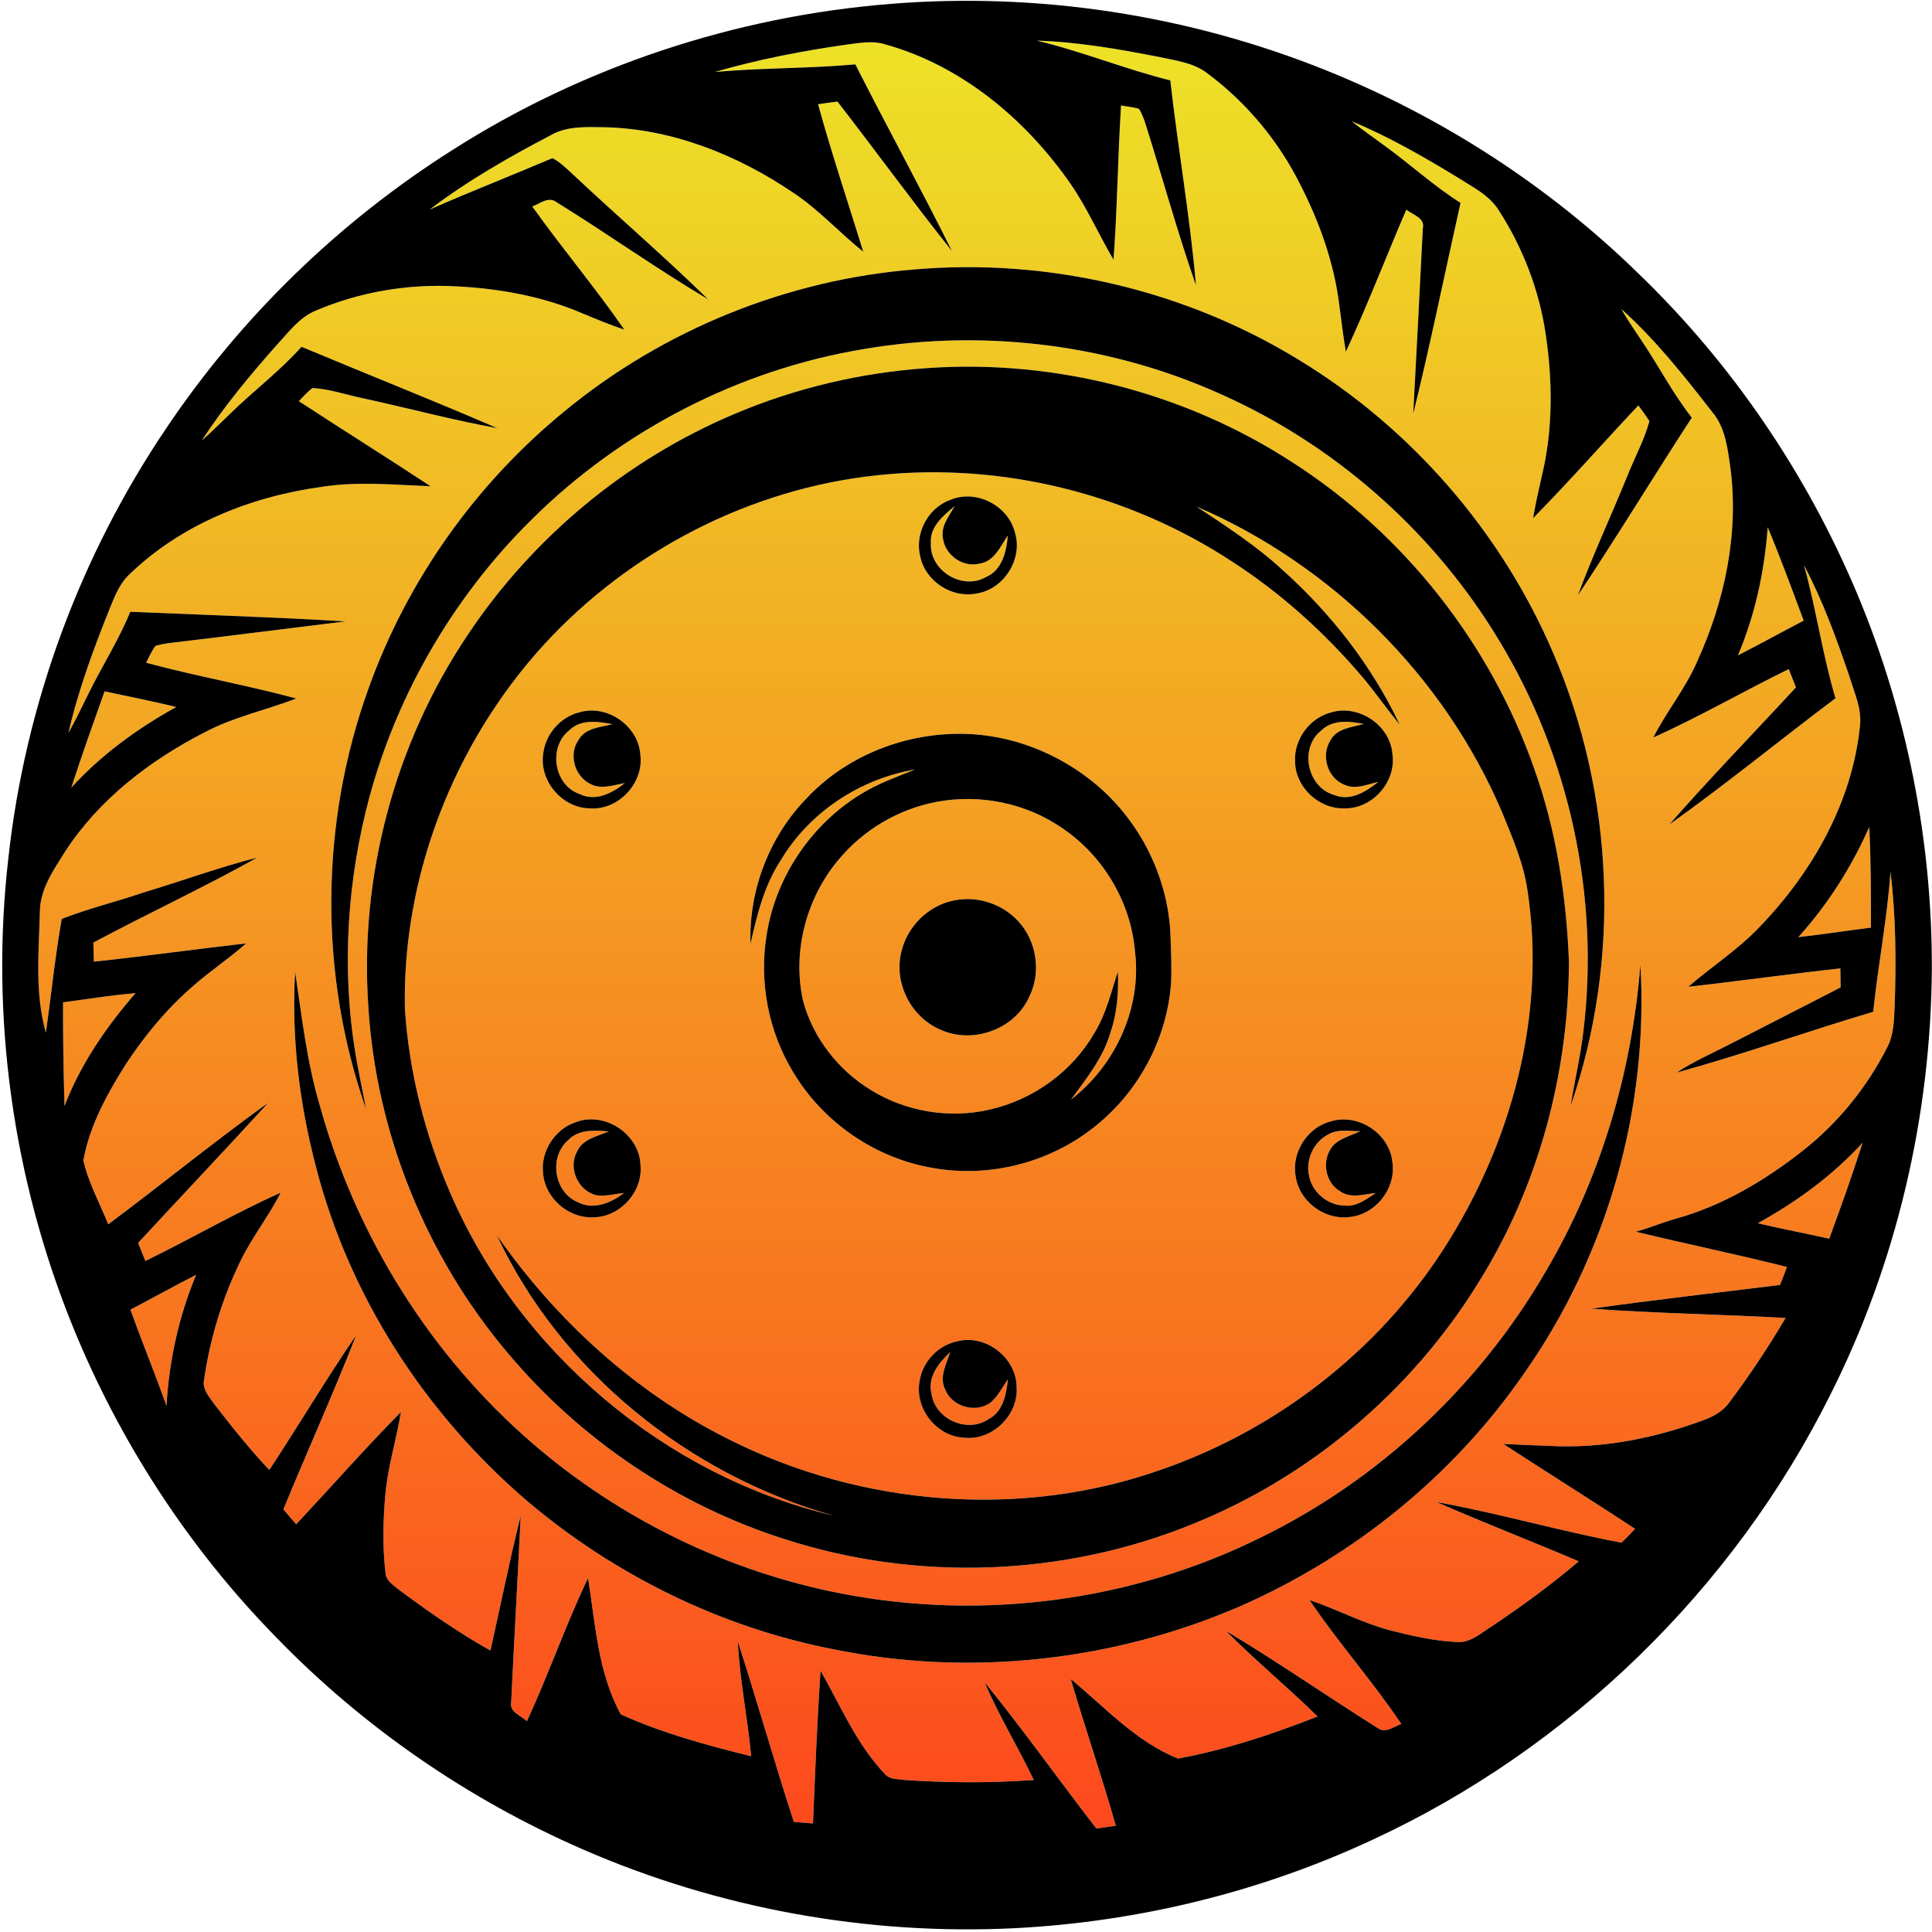 <svg width="696" height="696" viewBox="0 0 696 696" fill="none" xmlns="http://www.w3.org/2000/svg">
<path d="M373.467 14.64C388.413 15.107 403.213 17.707 417.853 20.573C423.72 21.867 430.053 22.6 434.947 26.413C448.973 36.88 460.52 50.653 468.333 66.333C475.347 79.973 480.6 94.68 482.493 109.947C483.227 115.547 483.893 121.147 484.84 126.707C492.667 109.893 499.293 92.56 506.627 75.52C508.933 77.413 513.44 78.44 512.573 82.253C511.467 104.533 510.307 126.813 509.107 149.093C515.32 123.88 520.48 98.413 526.16 73.08C516.613 67.067 508.293 59.4 499.2 52.787C495.107 49.747 490.893 46.867 486.92 43.667C500.307 49.227 512.907 56.493 525.267 64.013C530.56 67.44 536.64 70.333 540.027 75.933C548.64 89.293 554.453 104.467 556.813 120.2C559.32 137.04 559.52 154.453 555.533 171.08C554.347 176.267 553.187 181.453 552.28 186.693C565.28 173.48 577.52 159.547 590.213 146.04C591.56 147.92 592.96 149.76 594.2 151.72C592.28 158.76 588.68 165.227 586.027 172.013C580.24 186.213 573.733 200.12 568.413 214.507C582.48 193.413 595.64 171.72 609.467 150.453C602.72 141.853 597.68 132.12 591.613 123.067C589.053 119.187 586.36 115.4 584.107 111.333C596.4 122.4 606.747 135.44 616.867 148.48C621.573 154.04 622.36 161.52 623.36 168.453C626.533 192.427 621.227 216.88 611.24 238.68C607.013 248.24 600.333 256.4 595.6 265.68C612.227 258.227 628.027 249.053 644.387 241.04C645.24 243.227 646.107 245.427 646.987 247.627C631.773 264.107 616.107 280.187 601.347 297.067C621.76 282.52 641.187 266.613 661.227 251.547C656.547 235.787 654.28 219.44 649.88 203.587C656.733 216.547 661.747 230.387 666.44 244.253C668.08 249.693 670.6 255.16 670.107 260.973C667.44 288.88 652.84 314.387 633.573 334.253C625.92 342.253 616.547 348.267 608.2 355.48C626.48 353.44 644.693 350.867 662.987 348.867C663.04 351.133 663.067 353.427 663.093 355.707C649.853 362.493 636.64 369.307 623.4 376.053C616.88 379.427 610.12 382.387 603.96 386.413C627.8 379.867 651.12 371.533 674.827 364.493C676.56 347.627 679.867 330.96 681.053 314.027C682.973 330.08 683.133 346.293 682.547 362.427C682.32 367.573 682.24 372.96 679.72 377.6C672.453 391.787 662.2 404.48 649.68 414.36C635.96 425.2 620.573 434.373 603.613 439.067C598.773 440.427 594.133 442.413 589.293 443.72C607.4 448.133 625.667 451.853 643.733 456.427C642.947 458.6 642.133 460.76 641.24 462.907C618.6 465.693 595.933 468.28 573.333 471.453C596.613 473.147 619.96 473.493 643.267 474.787C637.08 485.253 630.333 495.387 623.067 505.12C620.787 508.4 617.213 510.333 613.56 511.653C596.147 518.08 577.56 521.827 558.96 520.92C553.16 520.72 547.36 520.467 541.573 520.173C557.32 530.48 573.32 540.4 589.027 550.773C587.387 552.44 585.84 554.2 584.107 555.747C561.787 551.52 539.88 545.16 517.52 541.107C534.467 548.547 551.733 555.213 568.747 562.467C559.027 570.76 548.68 578.28 538.093 585.427C533.84 588 529.733 592.147 524.36 591.52C516.307 591.067 508.4 589.293 500.613 587.28C490.64 584.653 481.533 579.653 471.76 576.427C482.12 591.787 494.493 605.667 504.827 621.053C502.067 621.973 499.027 624.68 496.2 622.453C477.907 610.96 460.133 598.587 441.6 587.493C452.227 598.187 463.907 607.787 474.653 618.36C458.387 624.773 441.6 630.347 424.387 633.52C409.267 627.493 398.08 615.04 385.747 604.88C390.92 622.56 396.947 639.987 401.973 657.72C399.627 658.067 397.293 658.413 394.96 658.72C381.44 641.253 368.64 623.173 354.72 606.027C359.827 618.133 366.773 629.373 372.427 641.24C356.853 642.36 341.213 642.293 325.653 641.227C323.453 640.84 320.827 641.12 319.133 639.453C308.693 628.693 302.933 614.667 295.587 601.853C294.373 620.187 293.653 638.547 292.88 656.893C290.573 656.72 288.28 656.533 285.987 656.347C278.947 634.773 272.787 612.933 265.8 591.347C266.467 605.213 269.333 618.867 270.613 632.68C254.667 628.733 238.627 624.387 223.653 617.6C215.387 602.64 214.52 585.053 211.84 568.493C203.76 585.373 197.667 603.107 189.813 620.08C187.68 617.987 183.36 616.747 184.16 613.08C185.227 590.76 186.507 568.467 187.573 546.16C183.547 562.213 180.32 578.453 176.667 594.6C165.067 588.107 154.173 580.467 143.507 572.56C141.547 570.893 138.867 569.293 138.867 566.413C137.787 557.387 138 548.24 138.747 539.2C139.573 528.84 142.76 518.893 144.44 508.667C131.493 521.787 119.307 535.653 106.707 549.12C105.173 547.32 103.6 545.547 102.08 543.76C110.693 522.773 120.08 502.093 128.333 480.96C117.453 496.867 107.6 513.44 97.027 529.56C89.88 522 83.4 513.853 77.04 505.627C75.293 503.067 72.747 500.373 73.533 497.013C75.613 482.427 79.96 468.12 86.36 454.853C90.533 446.027 96.72 438.36 101.107 429.653C84.493 437.093 68.733 446.307 52.36 454.267C51.48 452.093 50.613 449.92 49.76 447.747C65.36 430.88 81.173 414.213 96.653 397.253C77.053 411.347 58.333 426.64 38.987 441.067C35.96 433.44 31.84 426.12 30.04 418.067C32.24 405.547 38.613 394.053 45.333 383.387C52.107 373.067 60.053 363.467 69.387 355.36C75.573 349.907 82.467 345.333 88.653 339.867C70.36 341.92 52.12 344.52 33.8 346.427C33.733 344.133 33.68 341.84 33.64 339.56C53.173 329.107 73.307 319.787 92.627 308.96C78.787 312.453 65.387 317.44 51.707 321.507C41.947 324.867 31.84 327.267 22.24 331.04C19.84 344.6 18.467 358.387 16.533 372.053C12.533 357.973 13.96 343.213 14.36 328.8C14.293 320.507 19.227 313.52 23.44 306.8C35.64 288 53.96 273.947 73.72 263.813C84.16 258.28 95.787 255.84 106.747 251.64C88.84 246.787 70.533 243.6 52.64 238.747C53.693 236.707 54.613 234.573 55.987 232.707C57.76 232.107 59.627 231.853 61.48 231.6C82.507 229.12 103.507 226.413 124.52 223.853C98.68 222.307 72.8 221.493 46.933 220.4C42.747 230.64 36.76 239.987 31.88 249.88C29.493 254.587 27.32 259.4 24.667 263.973C28.227 248.507 33.76 233.573 39.667 218.88C41.387 214.693 43.08 210.32 46.413 207.12C65.053 188.973 90.267 178.92 115.787 175.4C128.813 173.347 142.013 174.653 155.107 175.173C139.387 164.813 123.413 154.827 107.653 144.52C109.253 142.893 110.747 141.12 112.613 139.773C118.96 140.173 125.027 142.32 131.24 143.587C147.227 147.053 163.053 151.32 179.16 154.253C155.8 144.133 132.107 134.787 108.627 124.933C100.787 133.707 91.347 140.773 82.973 148.987C79.547 152.253 76.213 155.6 72.667 158.747C80.627 146.507 89.987 135.227 99.667 124.32C103.933 119.747 107.813 114.307 113.813 111.88C129.667 105.12 147.093 102.213 164.28 103.147C179.84 103.933 195.48 106.72 209.867 112.907C214.827 114.987 219.8 117.053 224.907 118.747C214.4 103.56 202.467 89.413 191.747 74.373C194.533 73.4 197.6 70.6 200.493 72.84C218.867 84.2 236.493 96.787 255.067 107.813C239.307 92.36 222.507 77.987 206.427 62.853C204.093 60.733 201.84 58.413 199 56.973C184.32 63.24 169.413 69.04 154.8 75.48C168.453 65.093 183.413 56.56 198.587 48.613C204.373 45.347 211.227 45.76 217.64 45.827C241.987 46.347 265.427 55.72 285.44 69.2C294.787 75.32 302.307 83.72 310.987 90.68C305.547 72.973 299.613 55.427 294.707 37.56C297.013 37.2 299.347 36.88 301.693 36.587C315.547 54.453 328.84 72.76 342.933 90.44C331.707 67.827 319.533 45.707 308.133 23.187C291.293 24.733 274.347 24.4 257.507 25.933C273.267 21.36 289.427 18.253 305.667 15.973C309.907 15.427 314.307 14.64 318.52 15.88C346.28 23.48 369.52 42.96 385.72 66.307C391.653 74.92 395.84 84.56 401.147 93.56C402.507 75.067 402.68 56.507 403.853 38C405.973 38.347 408.12 38.613 410.213 39.147C411.2 40.48 411.76 42.08 412.347 43.627C418.6 63.32 424.053 83.307 430.853 102.813C428.72 78.107 424.373 53.613 421.6 28.96C405.333 24.947 389.787 18.48 373.467 14.64ZM203.453 148.08C171.467 174.2 146.667 209.08 132.773 247.987C115.24 296.507 114.8 351.053 131.933 399.733C131 394.96 130 390.187 129.107 385.4C123.107 354.707 124.36 322.747 131.747 292.4C141.44 252.613 162.52 215.733 191.68 187.013C224.027 154.973 266.373 133.12 311.32 125.72C355.693 118.187 402.36 124.307 443.093 143.507C483.08 162.067 517.253 192.867 539.987 230.627C565.4 272.48 576.333 322.933 570.413 371.56C569.373 380.573 567.227 389.413 565.827 398.387C584.053 345.693 581.573 286.36 559.52 235.2C540.853 191.613 508.32 154.133 467.773 129.56C426.707 104.413 377.547 92.96 329.6 97.053C283.653 100.693 239.027 118.8 203.453 148.08ZM334.32 132.587C310.333 134.2 286.6 139.76 264.48 149.173C225.533 165.613 191.693 193.773 168.307 228.987C142.213 267.96 129.48 315.653 132.68 362.453C135.453 408.16 153.507 452.693 183.08 487.613C209.187 518.667 244.147 542.28 282.853 554.533C330.44 569.867 383.4 567.933 429.693 549.013C471.96 532 508.427 501.107 532.4 462.387C554.12 427.84 565.107 387 565.213 346.28C564.24 322.653 560.653 299 552.613 276.68C536.813 231.653 505.653 192.227 465.467 166.48C426.907 141.453 380.173 129.44 334.32 132.587ZM590.947 347.52C587.893 386.48 576.52 424.893 556.547 458.56C532.747 499.32 496.88 532.96 454.48 553.733C408.12 576.8 354.187 583.933 303.36 574.12C262.36 566.227 223.56 547.333 191.947 520.053C155.027 488.28 128.227 445.187 115.227 398.307C110.507 382.573 108.76 366.227 106.32 350.067C104.933 373.813 107.853 397.72 113.907 420.68C125.96 467.32 153.4 509.507 189.907 540.733C221.453 567.467 259.733 586.293 300.373 594.173C349.36 604.173 401.293 598.427 447.107 578.507C487.787 560.547 523.64 531.56 548.947 494.92C578.947 452.347 594.013 399.507 590.947 347.52Z" fill="url(#paint0_linear_52_148)"/>
<path d="M316.32 171.187C360.84 166.453 406.76 177.867 444.12 202.48C461.64 213.827 477.267 227.973 490.773 243.853C495.467 249.413 499.6 255.427 504.24 261.027C494.133 239.667 479.267 220.72 461.68 205C452.293 196.4 441.6 189.493 431.04 182.48C479.813 203.533 520.147 243.467 541.027 292.387C544.76 301.6 548.867 310.84 550.267 320.773C557.173 365.667 544.4 412.2 520.013 450.027C496.24 486.907 459.693 515.12 418.28 529.453C367.8 547.32 310.32 542.56 262.653 518.573C228.987 501.813 200.453 475.76 179 445.013C202.08 494.293 248.2 531.28 300.307 546.013C239.467 531.613 186.973 487.067 162.2 429.76C153.12 408.827 147.4 386.373 145.867 363.587C144.84 315.613 163.573 267.827 195.787 232.413C226.867 198.44 270.44 175.92 316.32 171.187ZM342.2 180.147C334.16 183.067 329.373 192.427 331.56 200.68C333.507 209.56 343.12 215.68 352 213.773C361.76 212.173 368.6 201.267 365.613 191.773C363.16 182.013 351.493 176.093 342.2 180.147ZM208.96 256.547C201.947 258.16 196.44 264.493 195.68 271.627C194.24 281.453 202.627 291.133 212.533 291.213C222.84 291.96 232.027 282.04 230.68 271.84C229.973 261.533 218.88 253.773 208.96 256.547ZM479.64 256.613C471.853 258.547 466.093 266.347 466.547 274.36C466.64 283.6 475.147 291.507 484.333 291.213C494.333 291.44 503.027 281.72 501.64 271.787C500.947 261.373 489.573 253.68 479.64 256.613ZM290.733 287.427C277.2 301.227 269.72 320.64 270.373 339.96C272.707 329.547 275.333 318.96 281.267 309.907C291.6 292.56 309.867 280.573 329.707 277.187C323.827 279.587 317.8 281.707 312.253 284.84C293.24 295.533 279.547 315.187 276.187 336.747C273.387 353.707 276.813 371.6 285.76 386.28C296.573 404.373 315.493 417.4 336.32 420.8C356.653 424.4 378.36 418.76 394.44 405.813C410.133 393.387 420.387 374.293 421.853 354.32C422.2 348.52 421.827 342.707 421.667 336.907C420.8 314.813 409.467 293.427 391.787 280.173C378.28 269.907 361.373 264 344.36 264.373C324.4 264.667 304.48 272.827 290.733 287.427ZM207.533 404.227C200.053 406.627 194.84 414.52 195.613 422.347C196.147 431.427 204.627 438.947 213.693 438.533C223.333 438.507 231.68 429.347 230.733 419.72C230.4 408.627 217.92 400.307 207.533 404.227ZM479.4 403.973C471.013 406.133 465.227 415.133 466.747 423.667C467.933 432.547 476.747 439.36 485.627 438.48C495.307 437.893 503.133 428.173 501.6 418.587C500.547 408.307 489.24 400.933 479.4 403.973ZM344.907 483.187C338.067 484.573 332.453 490.413 331.333 497.28C329.293 507.12 337.16 517.4 347.2 517.92C357.36 519.133 366.96 509.84 366.24 499.667C366.133 489.12 355.147 480.573 344.907 483.187Z" fill="url(#paint1_linear_52_148)"/>
<path d="M335.347 195.653C334.92 189.653 339.867 185.76 343.947 182.32C341.867 185.96 338.693 189.76 339.747 194.253C340.733 200.253 347.12 204.587 353.053 203.013C358.293 202.147 360.4 196.76 363.08 192.893C362.587 198.653 361.107 205.307 355.213 207.88C346.627 212.827 334.8 205.52 335.347 195.653Z" fill="url(#paint2_linear_52_148)"/>
<path d="M636.813 189.947C641.44 201.04 645.6 212.307 649.773 223.587C641.853 227.693 634.053 232.04 626.093 236.08C632.307 221.44 635.653 205.76 636.813 189.947Z" fill="url(#paint3_linear_52_148)"/>
<path d="M37.667 249.053C46.267 250.933 54.933 252.56 63.48 254.707C49.52 262.427 36.493 271.907 25.693 283.72C29.467 272.093 33.573 260.573 37.667 249.053Z" fill="url(#paint4_linear_52_148)"/>
<path d="M205.093 263.067C209.307 258.973 215.373 259.893 220.6 260.88C216.347 262.013 210.973 262.187 208.493 266.427C204.787 271.587 206.88 279.427 212.453 282.293C216.387 284.6 220.987 282.813 225.107 282.107C220.56 285.733 214.6 288.867 208.8 286.053C199.453 282.827 197.427 269.107 205.093 263.067Z" fill="url(#paint5_linear_52_148)"/>
<path d="M475.907 263.227C480.067 259.12 486.053 259.76 491.28 260.813C487.067 262.027 481.627 262.307 479.32 266.68C475.8 272.067 478.147 280.16 484.147 282.627C488.173 284.6 492.56 282.6 496.573 281.64C492.107 285.187 486.48 288.813 480.587 286.373C470.907 283.6 468 269.52 475.907 263.227Z" fill="url(#paint6_linear_52_148)"/>
<path d="M337.333 288.893C352.987 285.88 369.8 289.333 382.893 298.48C397.547 308.453 407.453 325.16 408.893 342.88C411.36 363.08 401.827 383.8 385.827 396.107C391.4 388.52 397.467 381.013 400.093 371.787C402.48 364.787 403 357.32 402.72 349.987C400.253 357.52 398.44 365.4 394.2 372.227C386.2 386.12 372.133 396.2 356.533 399.733C342.133 403.08 326.493 400.52 313.907 392.787C302.027 385.6 292.827 373.867 289.267 360.4C285.373 342.68 290.507 323.387 302.2 309.573C311.067 298.92 323.707 291.453 337.333 288.893ZM343.493 324.427C334.413 326.253 326.867 333.76 324.747 342.747C321.827 353.92 328.12 366.4 338.707 370.893C350.267 376.293 365.453 370.907 370.733 359.213C375.173 350.413 373.533 339.053 366.8 331.867C361.027 325.533 351.867 322.6 343.493 324.427Z" fill="url(#paint7_linear_52_148)"/>
<path d="M647.853 337.6C658.44 325.84 667 312.413 673.387 297.947C674.027 310.013 674 322.093 674 334.173C665.28 335.28 656.587 336.627 647.853 337.6Z" fill="url(#paint8_linear_52_148)"/>
<path d="M22.72 361.093C31.427 359.92 40.093 358.533 48.84 357.773C38.28 369.88 29.053 383.333 23.24 398.413C22.867 385.973 22.667 373.533 22.72 361.093Z" fill="url(#paint9_linear_52_148)"/>
<path d="M204.707 410.72C208.52 406.693 214.32 407.2 219.373 407.587C215.16 409.36 209.64 410.347 207.747 415.133C204.573 421.107 208.52 429.307 215.12 430.64C218.387 430.987 221.613 430.12 224.853 429.747C220.16 433.307 213.88 436.067 208.16 433.08C199.533 429.507 197.64 416.747 204.707 410.72Z" fill="url(#paint10_linear_52_148)"/>
<path d="M478.56 408.64C482.067 406.613 486.24 407.547 490.093 407.507C486.267 409.373 481.28 410.253 479.107 414.333C476.24 419.28 477.8 426.347 482.867 429.213C486.68 431.893 491.427 430.173 495.64 429.787C492.227 431.96 488.693 434.84 484.373 434.307C478.2 434.227 472.533 429.4 471.533 423.307C470.347 417.573 473.333 411.307 478.56 408.64Z" fill="url(#paint11_linear_52_148)"/>
<path d="M633.253 440.667C647.2 432.947 660.227 423.48 671 411.667C667.293 423.293 663.2 434.8 658.973 446.24C650.413 444.307 641.773 442.72 633.253 440.667Z" fill="url(#paint12_linear_52_148)"/>
<path d="M46.987 471.8C54.907 467.693 62.68 463.28 70.653 459.267C64.4 474.227 60.933 490.267 59.973 506.44C55.84 494.813 51.147 483.4 46.987 471.8Z" fill="url(#paint13_linear_52_148)"/>
<path d="M335.547 501.96C334.093 495.933 338.253 490.92 342.307 487.08C340.987 491.387 338.213 496.08 340.493 500.56C342.907 506.68 351.253 509.16 356.653 505.427C359.467 503.16 361.04 499.787 363.093 496.88C362.52 502.307 361.387 508.56 356.013 511.32C348.28 516.453 336.72 511.133 335.547 501.96Z" fill="url(#paint14_linear_52_148)"/>
<path d="M320.813 1.4C373.973 -2.907 428.093 5.387 477.573 25.28C519.52 42.133 558.2 67.147 590.507 98.8C624.133 131.24 650.853 170.693 668.973 213.733C686.907 256.413 696.067 302.733 695.947 349.013C695.6 402.133 683.213 455.24 659.253 502.693C624.32 572.64 565.173 630.107 494.187 662.893C453.907 681.64 409.96 692.347 365.613 694.627C312.427 697.28 258.653 687.493 209.853 666.187C168.573 648.187 130.827 622.173 99.48 589.827C68.04 557.747 43.093 519.387 26.187 477.773C4.627 424.667 -3.573 366.133 3.013 309.16C9.04 253.827 28.867 200.147 60.04 154.053C86.907 114.133 122.147 79.92 162.787 54.173C210.093 23.973 264.907 5.867 320.813 1.4ZM373.467 14.64C389.787 18.48 405.333 24.947 421.6 28.96C424.373 53.613 428.72 78.107 430.853 102.813C424.053 83.307 418.6 63.32 412.347 43.627C411.76 42.08 411.2 40.48 410.213 39.147C408.12 38.613 405.973 38.347 403.853 38C402.68 56.507 402.507 75.067 401.147 93.56C395.84 84.56 391.653 74.92 385.72 66.307C369.52 42.96 346.28 23.48 318.52 15.88C314.307 14.64 309.907 15.427 305.667 15.973C289.427 18.253 273.267 21.36 257.507 25.933C274.347 24.4 291.293 24.733 308.133 23.187C319.533 45.707 331.707 67.827 342.933 90.44C328.84 72.76 315.547 54.453 301.693 36.587C299.347 36.88 297.013 37.2 294.707 37.56C299.613 55.427 305.547 72.973 310.987 90.68C302.307 83.72 294.787 75.32 285.44 69.2C265.427 55.72 241.987 46.347 217.64 45.827C211.227 45.76 204.373 45.347 198.587 48.613C183.413 56.56 168.453 65.093 154.8 75.48C169.413 69.04 184.32 63.24 199 56.973C201.84 58.413 204.093 60.733 206.427 62.853C222.507 77.987 239.307 92.36 255.067 107.813C236.493 96.787 218.867 84.2 200.493 72.84C197.6 70.6 194.533 73.4 191.747 74.373C202.467 89.413 214.4 103.56 224.907 118.747C219.8 117.053 214.827 114.987 209.867 112.907C195.48 106.72 179.84 103.933 164.28 103.147C147.093 102.213 129.667 105.12 113.813 111.88C107.813 114.307 103.933 119.747 99.667 124.32C89.987 135.227 80.627 146.507 72.667 158.747C76.213 155.6 79.547 152.253 82.973 148.987C91.347 140.773 100.787 133.707 108.627 124.933C132.107 134.787 155.8 144.133 179.16 154.253C163.053 151.32 147.227 147.053 131.24 143.587C125.027 142.32 118.96 140.173 112.613 139.773C110.747 141.12 109.253 142.893 107.653 144.52C123.413 154.827 139.387 164.813 155.107 175.173C142.013 174.653 128.813 173.347 115.787 175.4C90.267 178.92 65.053 188.973 46.413 207.12C43.08 210.32 41.387 214.693 39.667 218.88C33.76 233.573 28.227 248.507 24.667 263.973C27.32 259.4 29.493 254.587 31.88 249.88C36.76 239.987 42.747 230.64 46.933 220.4C72.8 221.493 98.68 222.307 124.52 223.853C103.507 226.413 82.507 229.12 61.48 231.6C59.627 231.853 57.76 232.107 55.987 232.707C54.613 234.573 53.693 236.707 52.64 238.747C70.533 243.6 88.84 246.787 106.747 251.64C95.787 255.84 84.16 258.28 73.72 263.813C53.96 273.947 35.64 288 23.44 306.8C19.227 313.52 14.293 320.507 14.36 328.8C13.96 343.213 12.533 357.973 16.533 372.053C18.467 358.387 19.84 344.6 22.24 331.04C31.84 327.267 41.947 324.867 51.707 321.507C65.387 317.44 78.787 312.453 92.627 308.96C73.307 319.787 53.173 329.107 33.64 339.56C33.68 341.84 33.733 344.133 33.8 346.427C52.12 344.52 70.36 341.92 88.653 339.867C82.467 345.333 75.573 349.907 69.387 355.36C60.053 363.467 52.107 373.067 45.333 383.387C38.613 394.053 32.24 405.547 30.04 418.067C31.84 426.12 35.96 433.44 38.987 441.067C58.333 426.64 77.053 411.347 96.653 397.253C81.173 414.213 65.36 430.88 49.76 447.747C50.613 449.92 51.48 452.093 52.36 454.267C68.733 446.307 84.493 437.093 101.107 429.653C96.72 438.36 90.533 446.027 86.36 454.853C79.96 468.12 75.613 482.427 73.533 497.013C72.747 500.373 75.293 503.067 77.04 505.627C83.4 513.853 89.88 522 97.027 529.56C107.6 513.44 117.453 496.867 128.333 480.96C120.08 502.093 110.693 522.773 102.08 543.76C103.6 545.547 105.173 547.32 106.707 549.12C119.307 535.653 131.493 521.787 144.44 508.667C142.76 518.893 139.573 528.84 138.747 539.2C138 548.24 137.787 557.387 138.867 566.413C138.867 569.293 141.547 570.893 143.507 572.56C154.173 580.467 165.067 588.107 176.667 594.6C180.32 578.453 183.547 562.213 187.573 546.16C186.507 568.467 185.227 590.76 184.16 613.08C183.36 616.747 187.68 617.987 189.813 620.08C197.667 603.107 203.76 585.373 211.84 568.493C214.52 585.053 215.387 602.64 223.653 617.6C238.627 624.387 254.667 628.733 270.613 632.68C269.333 618.867 266.467 605.213 265.8 591.347C272.787 612.933 278.947 634.773 285.987 656.347C288.28 656.533 290.573 656.72 292.88 656.893C293.653 638.547 294.373 620.187 295.587 601.853C302.933 614.667 308.693 628.693 319.133 639.453C320.827 641.12 323.453 640.84 325.653 641.227C341.213 642.293 356.853 642.36 372.427 641.24C366.773 629.373 359.827 618.133 354.72 606.027C368.64 623.173 381.44 641.253 394.96 658.72C397.293 658.413 399.627 658.067 401.973 657.72C396.947 639.987 390.92 622.56 385.747 604.88C398.08 615.04 409.267 627.493 424.387 633.52C441.6 630.347 458.387 624.773 474.653 618.36C463.907 607.787 452.227 598.187 441.6 587.493C460.133 598.587 477.907 610.96 496.2 622.453C499.027 624.68 502.067 621.973 504.827 621.053C494.493 605.667 482.12 591.787 471.76 576.427C481.533 579.653 490.64 584.653 500.613 587.28C508.4 589.293 516.307 591.067 524.36 591.52C529.733 592.147 533.84 588 538.093 585.427C548.68 578.28 559.027 570.76 568.747 562.467C551.733 555.213 534.467 548.547 517.52 541.107C539.88 545.16 561.787 551.52 584.107 555.747C585.84 554.2 587.387 552.44 589.027 550.773C573.32 540.4 557.32 530.48 541.573 520.173C547.36 520.467 553.16 520.72 558.96 520.92C577.56 521.827 596.147 518.08 613.56 511.653C617.213 510.333 620.787 508.4 623.067 505.12C630.333 495.387 637.08 485.253 643.267 474.787C619.96 473.493 596.613 473.147 573.333 471.453C595.933 468.28 618.6 465.693 641.24 462.907C642.133 460.76 642.947 458.6 643.733 456.427C625.667 451.853 607.4 448.133 589.293 443.72C594.133 442.413 598.773 440.427 603.613 439.067C620.573 434.373 635.96 425.2 649.68 414.36C662.2 404.48 672.453 391.787 679.72 377.6C682.24 372.96 682.32 367.573 682.547 362.427C683.133 346.293 682.973 330.08 681.053 314.027C679.867 330.96 676.56 347.627 674.827 364.493C651.12 371.533 627.8 379.867 603.96 386.413C610.12 382.387 616.88 379.427 623.4 376.053C636.64 369.307 649.853 362.493 663.093 355.707C663.067 353.427 663.04 351.133 662.987 348.867C644.693 350.867 626.48 353.44 608.2 355.48C616.547 348.267 625.92 342.253 633.573 334.253C652.84 314.387 667.44 288.88 670.107 260.973C670.6 255.16 668.08 249.693 666.44 244.253C661.747 230.387 656.733 216.547 649.88 203.587C654.28 219.44 656.547 235.787 661.227 251.547C641.187 266.613 621.76 282.52 601.347 297.067C616.107 280.187 631.773 264.107 646.987 247.627C646.107 245.427 645.24 243.227 644.387 241.04C628.027 249.053 612.227 258.227 595.6 265.68C600.333 256.4 607.013 248.24 611.24 238.68C621.227 216.88 626.533 192.427 623.36 168.453C622.36 161.52 621.573 154.04 616.867 148.48C606.747 135.44 596.4 122.4 584.107 111.333C586.36 115.4 589.053 119.187 591.613 123.067C597.68 132.12 602.72 141.853 609.467 150.453C595.64 171.72 582.48 193.413 568.413 214.507C573.733 200.12 580.24 186.213 586.027 172.013C588.68 165.227 592.28 158.76 594.2 151.72C592.96 149.76 591.56 147.92 590.213 146.04C577.52 159.547 565.28 173.48 552.28 186.693C553.187 181.453 554.347 176.267 555.533 171.08C559.52 154.453 559.32 137.04 556.813 120.2C554.453 104.467 548.64 89.293 540.027 75.933C536.64 70.333 530.56 67.44 525.267 64.013C512.907 56.493 500.307 49.227 486.92 43.667C490.893 46.867 495.107 49.747 499.2 52.787C508.293 59.4 516.613 67.067 526.16 73.08C520.48 98.413 515.32 123.88 509.107 149.093C510.307 126.813 511.467 104.533 512.573 82.253C513.44 78.44 508.933 77.413 506.627 75.52C499.293 92.56 492.667 109.893 484.84 126.707C483.893 121.147 483.227 115.547 482.493 109.947C480.6 94.68 475.347 79.973 468.333 66.333C460.52 50.653 448.973 36.88 434.947 26.413C430.053 22.6 423.72 21.867 417.853 20.573C403.213 17.707 388.413 15.107 373.467 14.64ZM636.813 189.947C635.653 205.76 632.307 221.44 626.093 236.08C634.053 232.04 641.853 227.693 649.773 223.587C645.6 212.307 641.44 201.04 636.813 189.947ZM37.667 249.053C33.573 260.573 29.467 272.093 25.693 283.72C36.493 271.907 49.52 262.427 63.48 254.707C54.933 252.56 46.267 250.933 37.667 249.053ZM647.853 337.6C656.587 336.627 665.28 335.28 674 334.173C674 322.093 674.027 310.013 673.387 297.947C667 312.413 658.44 325.84 647.853 337.6ZM22.72 361.093C22.667 373.533 22.867 385.973 23.24 398.413C29.053 383.333 38.28 369.88 48.84 357.773C40.093 358.533 31.427 359.92 22.72 361.093ZM633.253 440.667C641.773 442.72 650.413 444.307 658.973 446.24C663.2 434.8 667.293 423.293 671 411.667C660.227 423.48 647.2 432.947 633.253 440.667ZM46.987 471.8C51.147 483.4 55.84 494.813 59.973 506.44C60.933 490.267 64.4 474.227 70.653 459.267C62.68 463.28 54.907 467.693 46.987 471.8Z" fill="black"/>
<path d="M203.453 148.08C239.027 118.8 283.653 100.693 329.6 97.053C377.547 92.96 426.707 104.413 467.773 129.56C508.32 154.133 540.853 191.613 559.52 235.2C581.573 286.36 584.053 345.693 565.827 398.387C567.227 389.413 569.373 380.573 570.413 371.56C576.333 322.933 565.4 272.48 539.987 230.627C517.253 192.867 483.08 162.067 443.093 143.507C402.36 124.307 355.693 118.187 311.32 125.72C266.373 133.12 224.027 154.973 191.68 187.013C162.52 215.733 141.44 252.613 131.747 292.4C124.36 322.747 123.107 354.707 129.107 385.4C130 390.187 131 394.96 131.933 399.733C114.8 351.053 115.24 296.507 132.773 247.987C146.667 209.08 171.467 174.2 203.453 148.08Z" fill="black"/>
<path d="M334.32 132.587C380.173 129.44 426.907 141.453 465.467 166.48C505.653 192.227 536.813 231.653 552.613 276.68C560.653 299 564.24 322.653 565.213 346.28C565.107 387 554.12 427.84 532.4 462.387C508.427 501.107 471.96 532 429.693 549.013C383.4 567.933 330.44 569.867 282.853 554.533C244.147 542.28 209.187 518.667 183.08 487.613C153.507 452.693 135.453 408.16 132.68 362.453C129.48 315.653 142.213 267.96 168.307 228.987C191.693 193.773 225.533 165.613 264.48 149.173C286.6 139.76 310.333 134.2 334.32 132.587ZM316.32 171.187C270.44 175.92 226.867 198.44 195.787 232.413C163.573 267.827 144.84 315.613 145.867 363.587C147.4 386.373 153.12 408.827 162.2 429.76C186.973 487.067 239.467 531.613 300.307 546.013C248.2 531.28 202.08 494.293 179 445.013C200.453 475.76 228.987 501.813 262.653 518.573C310.32 542.56 367.8 547.32 418.28 529.453C459.693 515.12 496.24 486.907 520.013 450.027C544.4 412.2 557.173 365.667 550.267 320.773C548.867 310.84 544.76 301.6 541.027 292.387C520.147 243.467 479.813 203.533 431.04 182.48C441.6 189.493 452.293 196.4 461.68 205C479.267 220.72 494.133 239.667 504.24 261.027C499.6 255.427 495.467 249.413 490.773 243.853C477.267 227.973 461.64 213.827 444.12 202.48C406.76 177.867 360.84 166.453 316.32 171.187Z" fill="black"/>
<path d="M342.2 180.147C351.493 176.093 363.16 182.013 365.613 191.773C368.6 201.267 361.76 212.173 352 213.773C343.12 215.68 333.507 209.56 331.56 200.68C329.373 192.427 334.16 183.067 342.2 180.147ZM335.347 195.653C334.8 205.52 346.627 212.827 355.213 207.88C361.107 205.307 362.587 198.653 363.08 192.893C360.4 196.76 358.293 202.147 353.053 203.013C347.12 204.587 340.733 200.253 339.747 194.253C338.693 189.76 341.867 185.96 343.947 182.32C339.867 185.76 334.92 189.653 335.347 195.653Z" fill="black"/>
<path d="M208.96 256.547C218.88 253.773 229.973 261.533 230.68 271.84C232.027 282.04 222.84 291.96 212.533 291.213C202.627 291.133 194.24 281.453 195.68 271.627C196.44 264.493 201.947 258.16 208.96 256.547ZM205.093 263.067C197.427 269.107 199.453 282.827 208.8 286.053C214.6 288.867 220.56 285.733 225.107 282.107C220.987 282.813 216.387 284.6 212.453 282.293C206.88 279.427 204.787 271.587 208.493 266.427C210.973 262.187 216.347 262.013 220.6 260.88C215.373 259.893 209.307 258.973 205.093 263.067Z" fill="black"/>
<path d="M479.64 256.613C489.573 253.68 500.947 261.373 501.64 271.787C503.027 281.72 494.333 291.44 484.333 291.213C475.147 291.507 466.64 283.6 466.547 274.36C466.093 266.347 471.853 258.547 479.64 256.613ZM475.907 263.227C468 269.52 470.907 283.6 480.587 286.373C486.48 288.813 492.107 285.187 496.573 281.64C492.56 282.6 488.173 284.6 484.147 282.627C478.147 280.16 475.8 272.067 479.32 266.68C481.627 262.307 487.067 262.027 491.28 260.813C486.053 259.76 480.067 259.12 475.907 263.227Z" fill="black"/>
<path d="M290.733 287.427C304.48 272.827 324.4 264.667 344.36 264.373C361.373 264 378.28 269.907 391.787 280.173C409.467 293.427 420.8 314.813 421.667 336.907C421.827 342.707 422.2 348.52 421.853 354.32C420.387 374.293 410.133 393.387 394.44 405.813C378.36 418.76 356.653 424.4 336.32 420.8C315.493 417.4 296.573 404.373 285.76 386.28C276.813 371.6 273.387 353.707 276.187 336.747C279.547 315.187 293.24 295.533 312.253 284.84C317.8 281.707 323.827 279.587 329.707 277.187C309.867 280.573 291.6 292.56 281.267 309.907C275.333 318.96 272.707 329.547 270.373 339.96C269.72 320.64 277.2 301.227 290.733 287.427ZM337.333 288.893C323.707 291.453 311.067 298.92 302.2 309.573C290.507 323.387 285.373 342.68 289.267 360.4C292.827 373.867 302.027 385.6 313.907 392.787C326.493 400.52 342.133 403.08 356.533 399.733C372.133 396.2 386.2 386.12 394.2 372.227C398.44 365.4 400.253 357.52 402.72 349.987C403 357.32 402.48 364.787 400.093 371.787C397.467 381.013 391.4 388.52 385.827 396.107C401.827 383.8 411.36 363.08 408.893 342.88C407.453 325.16 397.547 308.453 382.893 298.48C369.8 289.333 352.987 285.88 337.333 288.893Z" fill="black"/>
<path d="M343.493 324.427C351.867 322.6 361.027 325.533 366.8 331.867C373.533 339.053 375.173 350.413 370.733 359.213C365.453 370.907 350.267 376.293 338.707 370.893C328.12 366.4 321.827 353.92 324.747 342.747C326.867 333.76 334.413 326.253 343.493 324.427Z" fill="black"/>
<path d="M590.947 347.52C594.013 399.507 578.947 452.347 548.947 494.92C523.64 531.56 487.787 560.547 447.107 578.507C401.293 598.427 349.36 604.173 300.373 594.173C259.733 586.293 221.453 567.467 189.907 540.733C153.4 509.507 125.96 467.32 113.907 420.68C107.853 397.72 104.933 373.813 106.32 350.067C108.76 366.227 110.507 382.573 115.227 398.307C128.227 445.187 155.027 488.28 191.947 520.053C223.56 547.333 262.36 566.227 303.36 574.12C354.187 583.933 408.12 576.8 454.48 553.733C496.88 532.96 532.747 499.32 556.547 458.56C576.52 424.893 587.893 386.48 590.947 347.52Z" fill="black"/>
<path d="M207.533 404.227C217.92 400.307 230.4 408.627 230.733 419.72C231.68 429.347 223.333 438.507 213.693 438.533C204.627 438.947 196.147 431.427 195.613 422.347C194.84 414.52 200.053 406.627 207.533 404.227ZM204.707 410.72C197.64 416.747 199.533 429.507 208.16 433.08C213.88 436.067 220.16 433.307 224.853 429.747C221.613 430.12 218.387 430.987 215.12 430.64C208.52 429.307 204.573 421.107 207.747 415.133C209.64 410.347 215.16 409.36 219.373 407.587C214.32 407.2 208.52 406.693 204.707 410.72Z" fill="black"/>
<path d="M479.4 403.973C489.24 400.933 500.547 408.307 501.6 418.587C503.133 428.173 495.307 437.893 485.627 438.48C476.747 439.36 467.933 432.547 466.747 423.667C465.227 415.133 471.013 406.133 479.4 403.973ZM478.56 408.64C473.333 411.307 470.347 417.573 471.533 423.307C472.533 429.4 478.2 434.227 484.373 434.307C488.693 434.84 492.227 431.96 495.64 429.787C491.427 430.173 486.68 431.893 482.867 429.213C477.8 426.347 476.24 419.28 479.107 414.333C481.28 410.253 486.267 409.373 490.093 407.507C486.24 407.547 482.067 406.613 478.56 408.64Z" fill="black"/>
<path d="M344.907 483.187C355.147 480.573 366.133 489.12 366.24 499.667C366.96 509.84 357.36 519.133 347.2 517.92C337.16 517.4 329.293 507.12 331.333 497.28C332.453 490.413 338.067 484.573 344.907 483.187ZM335.547 501.96C336.72 511.133 348.28 516.453 356.013 511.32C361.387 508.56 362.52 502.307 363.093 496.88C361.04 499.787 359.467 503.16 356.653 505.427C351.253 509.16 342.907 506.68 340.493 500.56C338.213 496.08 340.987 491.387 342.307 487.08C338.253 490.92 334.093 495.933 335.547 501.96Z" fill="black"/>
<defs>
<linearGradient id="paint0_linear_52_148" x1="348.372" y1="0.291" x2="348.372" y2="695.052" gradientUnits="userSpaceOnUse">
<stop stop-color="#EDE527"/>
<stop offset="1" stop-color="#FE401C"/>
</linearGradient>
<linearGradient id="paint1_linear_52_148" x1="348.372" y1="0.291" x2="348.372" y2="695.052" gradientUnits="userSpaceOnUse">
<stop stop-color="#EDE527"/>
<stop offset="1" stop-color="#FE401C"/>
</linearGradient>
<linearGradient id="paint2_linear_52_148" x1="348.372" y1="0.291" x2="348.372" y2="695.052" gradientUnits="userSpaceOnUse">
<stop stop-color="#EDE527"/>
<stop offset="1" stop-color="#FE401C"/>
</linearGradient>
<linearGradient id="paint3_linear_52_148" x1="348.372" y1="0.291" x2="348.372" y2="695.052" gradientUnits="userSpaceOnUse">
<stop stop-color="#EDE527"/>
<stop offset="1" stop-color="#FE401C"/>
</linearGradient>
<linearGradient id="paint4_linear_52_148" x1="348.372" y1="0.291" x2="348.372" y2="695.052" gradientUnits="userSpaceOnUse">
<stop stop-color="#EDE527"/>
<stop offset="1" stop-color="#FE401C"/>
</linearGradient>
<linearGradient id="paint5_linear_52_148" x1="348.372" y1="0.291" x2="348.372" y2="695.052" gradientUnits="userSpaceOnUse">
<stop stop-color="#EDE527"/>
<stop offset="1" stop-color="#FE401C"/>
</linearGradient>
<linearGradient id="paint6_linear_52_148" x1="348.372" y1="0.291" x2="348.372" y2="695.052" gradientUnits="userSpaceOnUse">
<stop stop-color="#EDE527"/>
<stop offset="1" stop-color="#FE401C"/>
</linearGradient>
<linearGradient id="paint7_linear_52_148" x1="348.372" y1="0.291" x2="348.372" y2="695.052" gradientUnits="userSpaceOnUse">
<stop stop-color="#EDE527"/>
<stop offset="1" stop-color="#FE401C"/>
</linearGradient>
<linearGradient id="paint8_linear_52_148" x1="348.372" y1="0.291" x2="348.372" y2="695.052" gradientUnits="userSpaceOnUse">
<stop stop-color="#EDE527"/>
<stop offset="1" stop-color="#FE401C"/>
</linearGradient>
<linearGradient id="paint9_linear_52_148" x1="348.372" y1="0.291" x2="348.372" y2="695.052" gradientUnits="userSpaceOnUse">
<stop stop-color="#EDE527"/>
<stop offset="1" stop-color="#FE401C"/>
</linearGradient>
<linearGradient id="paint10_linear_52_148" x1="348.372" y1="0.291" x2="348.372" y2="695.052" gradientUnits="userSpaceOnUse">
<stop stop-color="#EDE527"/>
<stop offset="1" stop-color="#FE401C"/>
</linearGradient>
<linearGradient id="paint11_linear_52_148" x1="348.372" y1="0.291" x2="348.372" y2="695.052" gradientUnits="userSpaceOnUse">
<stop stop-color="#EDE527"/>
<stop offset="1" stop-color="#FE401C"/>
</linearGradient>
<linearGradient id="paint12_linear_52_148" x1="348.372" y1="0.291" x2="348.372" y2="695.052" gradientUnits="userSpaceOnUse">
<stop stop-color="#EDE527"/>
<stop offset="1" stop-color="#FE401C"/>
</linearGradient>
<linearGradient id="paint13_linear_52_148" x1="348.372" y1="0.291" x2="348.372" y2="695.052" gradientUnits="userSpaceOnUse">
<stop stop-color="#EDE527"/>
<stop offset="1" stop-color="#FE401C"/>
</linearGradient>
<linearGradient id="paint14_linear_52_148" x1="348.372" y1="0.291" x2="348.372" y2="695.052" gradientUnits="userSpaceOnUse">
<stop stop-color="#EDE527"/>
<stop offset="1" stop-color="#FE401C"/>
</linearGradient>
</defs>
</svg>
